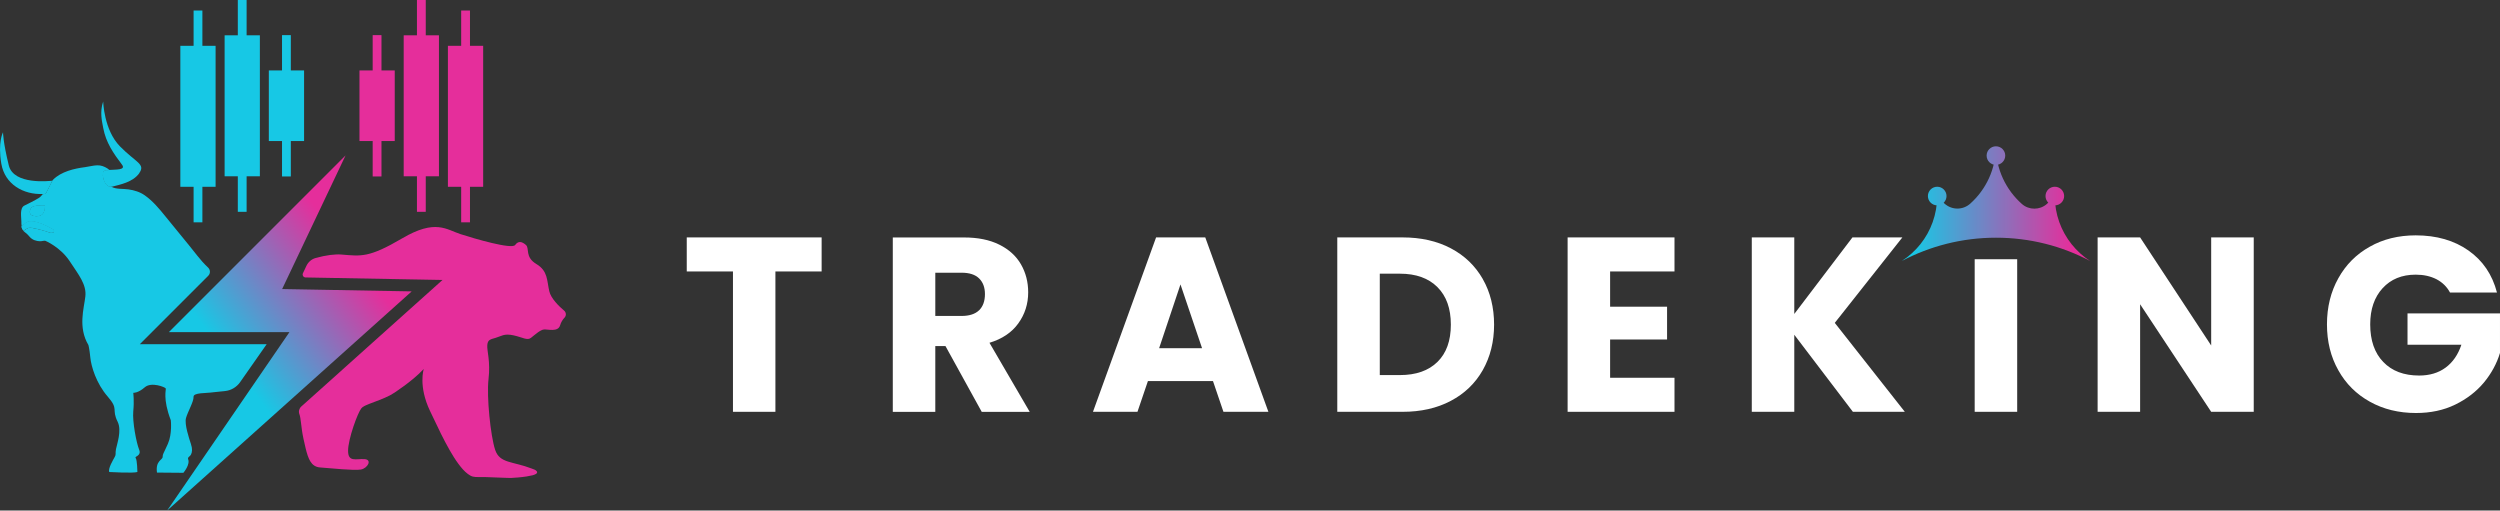 <?xml version="1.0" encoding="UTF-8"?>
<svg id="Layer_2" xmlns="http://www.w3.org/2000/svg" xmlns:xlink="http://www.w3.org/1999/xlink" viewBox="0 0 437.64 89.37">
  <rect x="0" y="0" width="437.64" height="89.37" fill="#333333" stroke="none"/>
  <defs>
    <style>
      .cls-1 {
        fill: url(#linear-gradient-2);
      }

      .cls-2 {
        fill: #fff;
      }

      .cls-3 {
        fill: #e52e9b;
      }

      .cls-4 {
        fill: url(#linear-gradient-4);
      }

      .cls-5 {
        fill: url(#linear-gradient-3);
      }

      .cls-6 {
        fill: url(#linear-gradient-5);
      }

      .cls-7 {
        fill: #17c8e5;
      }

      .cls-8 {
        fill: url(#linear-gradient);
      }
    </style>
    <linearGradient id="linear-gradient" x1="39.55" y1="62.33" x2="62.1" y2="45.2" gradientUnits="userSpaceOnUse">
      <stop offset="0" stop-color="#17c8e5"/>
      <stop offset="1" stop-color="#e52e9b"/>
    </linearGradient>
    <linearGradient id="linear-gradient-2" x1="334.82" y1="35.65" x2="362.79" y2="35.65" xlink:href="#linear-gradient"/>
    <linearGradient id="linear-gradient-3" x1="334.82" y1="27.24" x2="362.79" y2="27.24" xlink:href="#linear-gradient"/>
    <linearGradient id="linear-gradient-4" x1="334.82" y1="34.32" x2="362.79" y2="34.32" xlink:href="#linear-gradient"/>
    <linearGradient id="linear-gradient-5" x1="334.82" y1="34.32" x2="362.79" y2="34.32" xlink:href="#linear-gradient"/>
  </defs>
  <g id="Layer_1-2" data-name="Layer_1">
    <g>
      <g>
        <g>
          <g>
            <path class="cls-7" d="M24.39,30.31c-1.14,1.6-3.38,2-4.7,2.35-.07.02-.14.03-.21.03-1.18.07-1.78-2.07-1.34-2.66.13-.18.52-.25,1-.28h0s0,0,0,0c1.21-.09,2.93.03,2.22-.92-1.49-1.96-2.83-3.9-3.29-6.42-.21-1.17-.64-2.75-.01-4.65,0,0,.13,4.99,2.93,7.85,2.81,2.87,4.53,3.09,3.38,4.7Z"/>
            <path class="cls-7" d="M9.15,31.63c-.14.29-1.19,2.3-1.19,2.3-.16.02-.32.03-.48.03-3.36.14-6.63-1.68-7.25-5.3-.65-3.78.3-5.51.3-5.51,0,.04,0,1.71,1.01,5.81.85,3.46,7.16,2.72,7.58,2.68.02,0,.02,0,.02,0Z"/>
            <path class="cls-7" d="M24.48,60.25l11.98-11.98c.4-.4.38-1.04-.03-1.43-.7-.65-1.34-1.38-1.93-2.13-1.81-2.31-3.71-4.55-5.55-6.84-1.07-1.33-2.2-2.68-3.6-3.67-.86-.61-1.85-.9-2.88-1.05-.93-.14-2.14.02-2.97-.46-1.18.07-1.78-2.07-1.34-2.66.13-.18.53-.25,1-.28h0c-.07-.03-.32-.25-.36-.27-.56-.35-1.13-.56-1.79-.54-.72.02-1.41.23-2.12.32-1.89.24-4.16.77-5.59,2.19-.04.04-.09.11-.16.2.02,0,.02,0,.02,0-.14.29-1.19,2.3-1.19,2.3-.16.02-.32.03-.48.03h0c-.23.29-.44.51-.61.62-.68.45-2.18,1.17-2.63,1.4-.83.44-.51,2.01-.51,2.76,0,.3,0,.61.06.9.2-.2.46-.42.79-.67,1.16-.9,4.44,1.04,4.57,1.12.64.36.14.85-.53.58-.67-.27-2.6-.8-3.39-.83-.32-.01-.73.25-1.11.54h0s-.08-.08-.12-.12c.15.25.38.4.64.61.34.28.56.67.93.92.28.19.6.31.93.37.21.04.43.05.64.05.18,0,.66-.14.8-.07,0,0,2.6,1.08,4.24,3.55,1.64,2.48,2.98,4.12,2.75,6.19-.23,2.06-1.32,5.41.54,8.51,0,0,.18.63.33,2.18.15,1.55,1.04,4.54,3.05,6.84,2,2.3.6,2.12,1.74,4.42.75,1.52-.15,3.97-.3,4.78-.15.8.06.9-.22,1.37-.26.48-1.22,2.06-.95,2.63,0,0,4.21.24,4.92,0,0,0-.03-2.12-.3-2.45-.27-.33,1.08-.33.6-1.49-.48-1.17-1.19-4.9-1.02-6.69.18-1.79,0-3.23,0-3.23,0,0,.84.06,2-.96,1.17-1.02,3.56-.03,3.68.18.12.21-.57,1.76.89,5.58,0,0,.27,2.36-.51,4.12-.78,1.77-.92,1.77-.92,2.3s-1.29.66-.99,2.74l4.62.04s1.27-1.48.81-2.44c-.04-.28.19-.34.38-.56h0s.08-.1.12-.16c.01-.02.02-.03.03-.06.2-.39.28-.95-.03-1.86-.31-.95-1.15-3.44-.85-4.51.3-1.08,1.38-2.93,1.32-3.7-.06-.78,2.27-.62,3.47-.81l2.04-.21c1.06-.11,2.01-.67,2.63-1.54l4.66-6.66h-22.19ZM6.33,37.84c-1.25-.04-1.25-.76-.9-1.39.36-.63,2.42-.44,2.42-.44,0,.94-.27,1.88-1.53,1.83Z"/>
            <path class="cls-7" d="M5.44,36.45c.36-.63,2.42-.45,2.42-.45,0,.94-.27,1.88-1.52,1.83-1.25-.04-1.25-.76-.9-1.39Z"/>
            <path class="cls-7" d="M7.96,33.92c-.16.02-.32.03-.48.03.33-.41.69-.92,1.01-1.39.25-.37.48-.7.63-.92,0,0,0,0,0,0,.02,0,.02,0,.02,0-.14.29-1.19,2.3-1.19,2.3Z"/>
            <path class="cls-7" d="M8.62,40.66c-.67-.26-2.6-.8-3.39-.83-.31-.01-.73.25-1.11.54h0s-.08-.08-.12-.12t0-.01c-.06-.08-.09-.18-.13-.28-.03-.09-.05-.18-.07-.28,0-.02,0-.03,0-.05.2-.2.46-.42.79-.67,1.16-.9,4.44,1.04,4.57,1.12.64.36.14.85-.53.58Z"/>
            <path class="cls-7" d="M19.49,32.69c-1.18.07-1.78-2.07-1.34-2.66.13-.18.52-.25,1-.28l-.18.04c-.66.14-1.06.83-.83,1.46.24.66.89,1.18,1.35,1.45Z"/>
            <path class="cls-7" d="M7.86,36.01c0,.94-.27,1.88-1.52,1.83-1.25-.04-1.25-.76-.9-1.39.36-.63,2.42-.45,2.42-.45Z"/>
            <path class="cls-7" d="M8.62,40.66c-.67-.26-2.6-.8-3.39-.83-.31-.01-.73.25-1.11.54h0s-.08-.08-.12-.12t0-.01c-.13-.16-.22-.34-.27-.54h0s.04-.04.06-.07c.2-.2.46-.42.79-.67,1.16-.9,4.44,1.04,4.57,1.12.64.36.14.85-.53.58Z"/>
          </g>
          <path class="cls-3" d="M98.83,55.59c-.3.33-.62.79-.78,1.36-.36,1.24-2.19.66-2.84.73-.66.07-1.6.95-2.26,1.46-.66.51-1.39-.07-3.06-.44-1.67-.36-2.11.15-3.13.44-1.02.29-1.38.36-1.46,1.31-.07.95.58,2.84.22,5.91-.36,3.06.36,9.99,1.16,12.39.8,2.4,3.06,1.97,6.42,3.28.28.11.67.21.86.46.3.41-.44.63-.7.7-.04.01-.09.02-.13.03-.04,0-.07.02-.11.02-.53.13-1.07.21-1.61.27-.27.03-.53.06-.8.08-.01,0-.03,0-.04,0-.65.06-1.13.08-1.13.08l-.73-.02h-.02c-.46-.02-.91-.03-1.37-.05-.81-.03-1.62-.06-2.44-.09-.37-.01-.74,0-1.11,0-.33,0-.67,0-1-.08-.32-.08-.61-.27-.87-.46-.63-.47-1.14-1.09-1.61-1.71-.59-.79-1.1-1.63-1.59-2.48-.53-.93-1.03-1.89-1.51-2.85-.46-.94-.91-1.88-1.36-2.83-.19-.39-.37-.78-.56-1.17-2.08-4.37-1.09-7.34-1.09-7.34-.57.61-1.19,1.17-1.83,1.71-.57.47-1.15.92-1.74,1.35-.28.17-.54.39-.82.58-.5.35-.99.7-1.53.98-.59.31-1.21.56-1.84.81-.58.23-1.17.43-1.75.67-.41.17-.86.33-1.22.6-.07.05-.14.11-.19.18-.66.8-2.33,5.4-2.33,7.44s1.38,1.38,2.84,1.46c1.46.07.58,1.6-.58,1.82-1.17.22-5.25-.22-7.15-.36-.41-.03-.74-.14-1.03-.33-1.04-.68-1.37-2.35-1.89-4.7-.43-1.96-.42-3.55-.72-4.32-.17-.47-.03-.99.35-1.33l.43-.38,5.75-5.15,1.9-1.71,16.63-14.9-23.97-.44c-.38,0-.63-.4-.46-.75l.62-1.31c.31-.64.87-1.13,1.55-1.33,1.87-.53,3.5-.71,4.57-.62,3.5.29,4.81.58,10.64-2.84,5.83-3.43,7.73-1.53,10.21-.73,2.48.8,8.97,2.7,9.55,1.9.58-.8,1.24-.58,1.9,0,.65.58-.22,2.11,1.82,3.33,2.04,1.22,1.82,2.86,2.26,4.76.29,1.27,1.7,2.64,2.6,3.4.37.31.4.86.08,1.22Z"/>
          <polygon class="cls-8" points="29.26 89.37 50.67 58.14 29.56 58.14 60.49 27.21 49.39 50.6 72.07 51.01 29.26 89.37"/>
        </g>
        <g>
          <g>
            <g>
              <rect class="cls-7" x="31.57" y="8.02" width="6.17" height="24.68"/>
              <rect class="cls-7" x="33.89" y="1.84" width="1.54" height="37.08"/>
            </g>
            <g>
              <rect class="cls-7" x="47.06" y="12.33" width="6.17" height="12.36"/>
              <rect class="cls-7" x="49.37" y="6.15" width="1.54" height="24.74"/>
            </g>
            <g>
              <rect class="cls-7" x="39.32" y="6.18" width="6.17" height="24.68"/>
              <rect class="cls-7" x="41.63" y="0" width="1.54" height="37.08"/>
            </g>
          </g>
          <g>
            <g>
              <rect class="cls-3" x="78.41" y="8.02" width="6.17" height="24.68"/>
              <rect class="cls-3" x="80.73" y="1.84" width="1.54" height="37.08"/>
            </g>
            <g>
              <rect class="cls-3" x="62.93" y="12.33" width="6.17" height="12.36"/>
              <rect class="cls-3" x="65.24" y="6.15" width="1.54" height="24.74"/>
            </g>
            <g>
              <rect class="cls-3" x="70.67" y="6.18" width="6.17" height="24.68"/>
              <rect class="cls-3" x="72.99" y="0" width="1.54" height="37.08"/>
            </g>
          </g>
        </g>
      </g>
      <g>
        <g>
          <path class="cls-2" d="M120.22,41.56v5.96h8.09v24.57h7.43v-24.57h8.09v-5.96h-23.61Z"/>
          <path class="cls-2" d="M173.2,60.01c2.23-.67,3.92-1.81,5.06-3.4,1.15-1.59,1.73-3.41,1.73-5.43,0-1.8-.42-3.44-1.26-4.9-.84-1.46-2.11-2.62-3.81-3.46-1.69-.84-3.74-1.25-6.15-1.25h-12.48v30.53h7.44v-11.52h1.78l6.35,11.52h8.4l-7.04-12.08ZM171.4,54.31c-.68.66-1.71,1-3.07,1h-4.6v-7.57h4.6c1.36,0,2.39.33,3.07,1,.68.67,1.02,1.58,1.02,2.74,0,1.23-.34,2.16-1.02,2.84Z"/>
          <path class="cls-2" d="M211,41.56h-8.62l-11.05,30.53h7.79l1.83-5.38h11.39l1.83,5.38h7.87l-11.05-30.53ZM202.91,60.96l3.74-11.17,3.78,11.17h-7.53Z"/>
          <path class="cls-2" d="M259.57,48.84c-1.32-2.3-3.18-4.1-5.59-5.37-2.41-1.27-5.22-1.91-8.44-1.91h-11.44v30.53h11.44c3.19,0,6-.63,8.42-1.91,2.42-1.27,4.29-3.07,5.61-5.39,1.31-2.32,1.98-4.98,1.98-7.96s-.66-5.68-1.98-7.98ZM251.63,63.36c-1.56,1.53-3.75,2.3-6.57,2.3h-3.52v-17.75h3.52c2.82,0,5.01.79,6.57,2.35,1.57,1.57,2.35,3.75,2.35,6.57s-.78,4.99-2.35,6.53Z"/>
          <path class="cls-2" d="M293.13,47.52v-5.96h-18.71v30.53h18.71v-5.96h-11.27v-6.7h9.97v-5.74h-9.97v-6.17h11.27Z"/>
          <path class="cls-2" d="M321.19,56.52l11.83-14.96h-8.74l-10.18,13.4v-13.4h-7.44v30.53h7.44v-13.49l10.26,13.49h9.09l-12.26-15.57Z"/>
          <path class="cls-2" d="M387.08,41.56v18.92l-12.44-18.92h-7.44v30.53h7.44v-18.83l12.44,18.83h7.45v-30.53h-7.45Z"/>
          <path class="cls-2" d="M421.45,54.87v5.48h9.43c-.58,1.74-1.5,3.07-2.76,4-1.26.93-2.81,1.39-4.63,1.39-2.67,0-4.76-.79-6.28-2.37-1.53-1.58-2.29-3.78-2.29-6.59,0-2.65.73-4.75,2.17-6.33,1.45-1.58,3.38-2.37,5.79-2.37,1.39,0,2.6.27,3.64.8,1.03.54,1.82,1.31,2.37,2.33h8.22c-.81-3.13-2.47-5.58-4.98-7.35-2.51-1.77-5.59-2.66-9.25-2.66-3.01,0-5.7.66-8.04,1.99-2.35,1.31-4.19,3.16-5.5,5.52-1.32,2.36-1.99,5.05-1.99,8.07s.66,5.69,1.99,8.04c1.31,2.35,3.15,4.19,5.52,5.5,2.36,1.32,5.05,1.98,8.07,1.98,2.55,0,4.84-.48,6.87-1.47,2.03-.99,3.7-2.28,5.03-3.87,1.31-1.59,2.25-3.32,2.81-5.18v-6.92h-16.18Z"/>
          <path class="cls-2" d="M345.68,45.38v26.71h7.44v-26.71h-7.44Z"/>
        </g>
        <g>
          <path class="cls-1" d="M365.89,45.69c-4.92-2.61-10.53-4.08-16.48-4.08s-11.57,1.48-16.49,4.08c2.48-1.6,4.41-3.99,5.41-6.82.5-1.41.78-2.94.78-4.52v-.03c.4.47.83.92,1.3,1.33,1.28,1.15,3.21,1.15,4.49,0,2.76-2.47,4.49-6.05,4.49-10.05,0,4.03,1.77,7.64,4.56,10.11,1.24,1.09,3.12,1.09,4.36,0,.5-.44.97-.92,1.4-1.43,0,.02,0,.05,0,.07,0,1.59.27,3.11.78,4.53,1.01,2.82,2.93,5.21,5.4,6.81Z"/>
          <circle class="cls-5" cx="349.4" cy="27.24" r="1.63"/>
          <circle class="cls-4" cx="359.71" cy="34.32" r="1.63"/>
          <circle class="cls-6" cx="339.12" cy="34.32" r="1.63"/>
        </g>
      </g>
    </g>
  </g>
</svg>